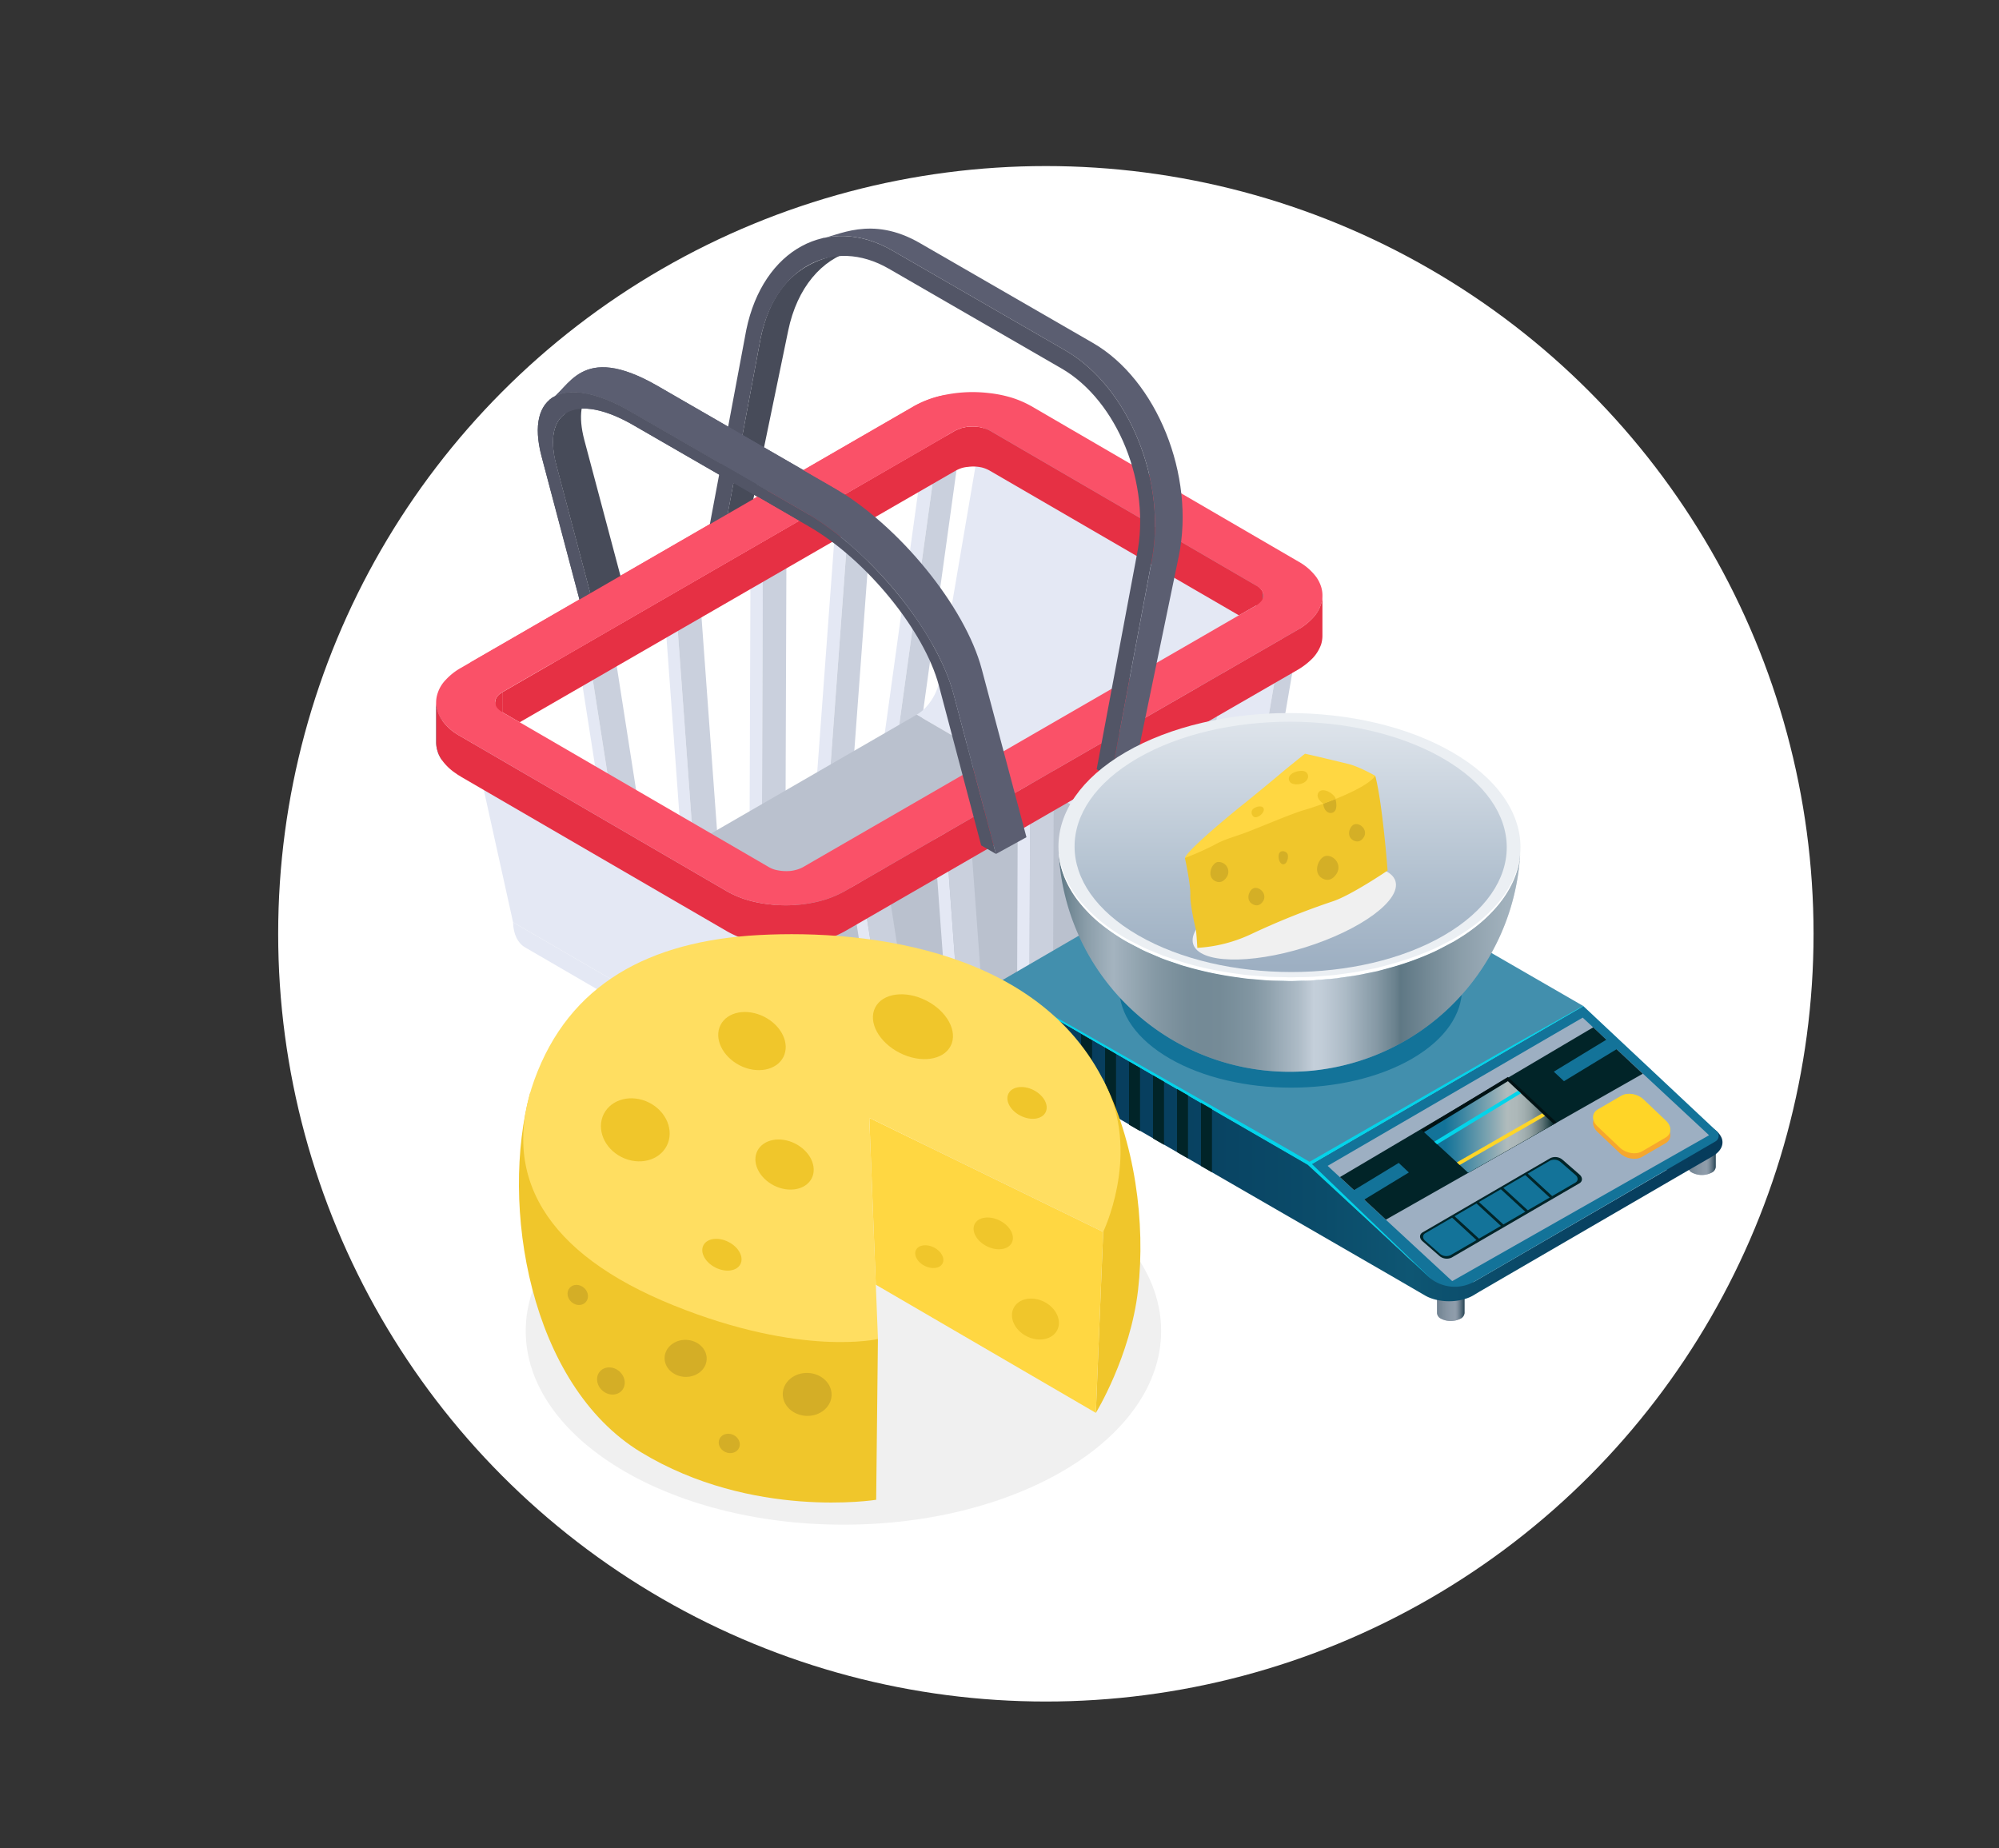 <svg xmlns="http://www.w3.org/2000/svg" xmlns:xlink="http://www.w3.org/1999/xlink" viewBox="0 0 927 857"><rect x="0" y="0" width="927" height="857" fill="#333333" stroke="none"/><defs><style>.cls-1{fill:none;}.cls-2{isolation:isolate;}.cls-3{fill:#fff;}.cls-4{fill:#e4e8f4;}.cls-5{fill:#abacae;}.cls-6{fill:#cad0dd;}.cls-7{fill:#a8a9ab;}.cls-8{fill:#a4a5a7;}.cls-9{fill:#a0a1a3;}.cls-10{fill:#9c9c9e;}.cls-11{fill:#999a9c;}.cls-12{fill:#a5a6a8;}.cls-13{fill:#bac1ce;}.cls-14{clip-path:url(#clip-path);}.cls-15{fill:#adaeb0;}.cls-16{fill:#fa5168;}.cls-17{clip-path:url(#clip-path-2);}.cls-18{fill:#e63044;}.cls-19{fill:#33a8ad;}.cls-20{fill:#49a2a5;}.cls-21{fill:#f9607f;}.cls-22{fill:#474b59;}.cls-23{fill:#5b5e71;}.cls-24{fill:#525566;}.cls-25{fill:#455b73;}.cls-26,.cls-27,.cls-28,.cls-39{opacity:0.4;mix-blend-mode:overlay;}.cls-26{fill:url(#linear-gradient);}.cls-27{fill:url(#linear-gradient-2);}.cls-28{fill:url(#linear-gradient-3);}.cls-29{fill:url(#linear-gradient-4);}.cls-30{fill:#428fad;}.cls-31{fill:#137399;}.cls-32{fill:#9dafc2;}.cls-33{fill:#012428;}.cls-34{fill:#011214;}.cls-35{mix-blend-mode:color-dodge;fill:url(#linear-gradient-5);}.cls-36{fill:#03d4ea;}.cls-37{fill:#ebeff3;}.cls-38{fill:url(#linear-gradient-6);}.cls-39{fill:url(#linear-gradient-7);}.cls-40{fill:#ffd527;}.cls-41{fill:#f6a72e;}.cls-42{fill:#f0f0f0;}.cls-43{fill:#f0c62b;}.cls-44{fill:#ffd742;}.cls-45{fill:#d4af26;}.cls-46{fill:#ffde61;}.cls-47{fill:#d4ae26;}</style><clipPath id="clip-path"><path class="cls-1" d="M385.14,521.61q-70.81-41.17-141.67-82.33c-3.31-1.92-5.41-6-5.55-11.63L379.58,510C379.72,515.66,381.83,519.68,385.14,521.61Z"/></clipPath><clipPath id="clip-path-2"><path class="cls-1" d="M229.59,325.6q0,9.31.07,18.59a4.16,4.16,0,0,1,.82-2.47,7.27,7.27,0,0,1,2.47-2.14l0-18.59a7.76,7.76,0,0,0-2.48,2.14A4.38,4.38,0,0,0,229.59,325.6Z"/></clipPath><linearGradient id="linear-gradient" x1="-4951.62" y1="605.05" x2="-4938.79" y2="605.05" gradientTransform="matrix(-1, 0, 0, 1, -4272.45, 0)" gradientUnits="userSpaceOnUse"><stop offset="0" stop-color="#012428"/><stop offset="0.08" stop-color="#4d6669"/><stop offset="0.15" stop-color="#8d9c9e"/><stop offset="0.21" stop-color="#bec7c8"/><stop offset="0.26" stop-color="#e1e5e6"/><stop offset="0.31" stop-color="#f7f8f8"/><stop offset="0.34" stop-color="#fff"/><stop offset="0.47" stop-color="#f8f9f9"/><stop offset="0.65" stop-color="#e5e8e9"/><stop offset="0.87" stop-color="#c5cdce"/><stop offset="1" stop-color="#b0bbbc"/></linearGradient><linearGradient id="linear-gradient-2" x1="-4750.71" y1="492.83" x2="-4737.88" y2="492.83" xlink:href="#linear-gradient"/><linearGradient id="linear-gradient-3" x1="-5068.18" y1="537.33" x2="-5055.35" y2="537.33" xlink:href="#linear-gradient"/><linearGradient id="linear-gradient-4" x1="-5071.22" y1="529.83" x2="-4734.1" y2="529.83" gradientTransform="matrix(-1, 0, 0, 1, -4272.45, 0)" gradientUnits="userSpaceOnUse"><stop offset="0" stop-color="#063b5b"/><stop offset="0.16" stop-color="#084060"/><stop offset="0.37" stop-color="#0c506e"/><stop offset="0.43" stop-color="#0e5673"/><stop offset="0.55" stop-color="#0b4c6a"/><stop offset="0.78" stop-color="#073f5f"/><stop offset="0.99" stop-color="#063b5b"/></linearGradient><linearGradient id="linear-gradient-5" x1="-4992.99" y1="522.59" x2="-4932.83" y2="522.59" gradientTransform="matrix(-1, 0, 0, 1, -4272.45, 0)" gradientUnits="userSpaceOnUse"><stop offset="0" stop-color="#012428"/><stop offset="0.01" stop-color="#0f3034"/><stop offset="0.05" stop-color="#395558"/><stop offset="0.09" stop-color="#5e7477"/><stop offset="0.14" stop-color="#7c8e90"/><stop offset="0.18" stop-color="#93a2a3"/><stop offset="0.23" stop-color="#a3b0b1"/><stop offset="0.29" stop-color="#adb8b9"/><stop offset="0.36" stop-color="#b0bbbc"/><stop offset="0.48" stop-color="#85a7b2"/><stop offset="0.73" stop-color="#3382a0"/><stop offset="0.84" stop-color="#137399"/></linearGradient><linearGradient id="linear-gradient-6" x1="598.5" y1="450.74" x2="598.5" y2="334.65" gradientUnits="userSpaceOnUse"><stop offset="0.02" stop-color="#9dafc2"/><stop offset="0.37" stop-color="#b1c0cf"/><stop offset="1" stop-color="#dee4eb"/></linearGradient><linearGradient id="linear-gradient-7" x1="491.02" y1="446.56" x2="704.96" y2="446.56" gradientUnits="userSpaceOnUse"><stop offset="0" stop-color="#012428"/><stop offset="0.03" stop-color="#3e585b"/><stop offset="0.06" stop-color="#6f8385"/><stop offset="0.09" stop-color="#92a1a3"/><stop offset="0.11" stop-color="#a8b4b5"/><stop offset="0.12" stop-color="#b0bbbc"/><stop offset="0.12" stop-color="#aeb9bb"/><stop offset="0.17" stop-color="#839596"/><stop offset="0.21" stop-color="#62787a"/><stop offset="0.25" stop-color="#4a6366"/><stop offset="0.28" stop-color="#3b5659"/><stop offset="0.31" stop-color="#365255"/><stop offset="0.35" stop-color="#3a5558"/><stop offset="0.38" stop-color="#466063"/><stop offset="0.42" stop-color="#5a7173"/><stop offset="0.45" stop-color="#76898b"/><stop offset="0.48" stop-color="#9aa8aa"/><stop offset="0.52" stop-color="#c7cecf"/><stop offset="0.55" stop-color="#fafbfb"/><stop offset="0.55" stop-color="#fff"/><stop offset="0.57" stop-color="#f8f9f9"/><stop offset="0.59" stop-color="#e5e8e9"/><stop offset="0.62" stop-color="#c5cdce"/><stop offset="0.65" stop-color="#99a7a9"/><stop offset="0.69" stop-color="#617679"/><stop offset="0.73" stop-color="#1d3c40"/><stop offset="0.74" stop-color="#012428"/><stop offset="0.81" stop-color="#3e585b"/><stop offset="0.87" stop-color="#6f8385"/><stop offset="0.93" stop-color="#92a1a3"/><stop offset="0.97" stop-color="#a8b4b5"/><stop offset="1" stop-color="#b0bbbc"/></linearGradient></defs><title>POS35</title><g class="cls-2"><g id="Layer_1" data-name="Layer 1"><circle class="cls-3" cx="485" cy="433" r="356"/><g class="cls-2"><polygon class="cls-4" points="289.93 411.3 285.16 414.03 268.48 307.41 274.19 310.74 289.93 411.3"/><polygon class="cls-5" points="274.19 310.73 268.48 307.41 279.28 299.16 285 302.49 274.19 310.73"/><polygon class="cls-6" points="285 302.49 301.84 410.2 291.04 418.47 274.19 310.73 285 302.49"/></g><g class="cls-2"><polygon class="cls-4" points="321.65 392.98 316.39 396.01 308.23 284.09 313.94 287.41 321.65 392.98"/><polygon class="cls-7" points="313.94 287.41 308.23 284.09 319.14 276.82 324.87 280.14 313.94 287.41"/><polygon class="cls-6" points="324.87 280.14 333.08 392.85 322.15 400.11 313.94 287.41 324.87 280.14"/></g><g class="cls-2"><polygon class="cls-8" points="353.73 264.03 348.02 260.73 358.97 254.5 364.69 257.82 353.73 264.03"/><polygon class="cls-4" points="353.73 264.03 353.72 271.31 353.35 374.65 347.63 377.98 348 268 348.02 260.73 353.73 264.03"/><polygon class="cls-6" points="353.73 264.03 364.69 257.82 364.28 375.5 353.34 381.72 353.73 264.03"/></g><g class="cls-2"><polygon class="cls-9" points="393.56 240.66 387.86 237.34 398.76 232.19 404.48 235.52 393.56 240.66"/><polygon class="cls-4" points="393.56 240.66 389.75 292.27 385.03 356.37 378.83 359.95 384.05 288.95 387.86 237.34 393.56 240.66"/><polygon class="cls-6" points="393.56 240.66 404.48 235.52 395.43 358.17 384.52 363.33 393.56 240.66"/></g><g class="cls-2"><polygon class="cls-10" points="433.43 217.25 427.72 213.95 438.51 209.9 444.22 213.23 433.43 217.25"/><polygon class="cls-4" points="433.43 217.25 420.59 310.17 416.71 338.08 410.35 341.75 410.07 341.6 414.87 306.85 427.72 213.95 433.43 217.25"/><polygon class="cls-6" points="433.43 217.25 444.22 213.23 426.56 340.87 415.78 344.9 433.43 217.25"/></g><g class="cls-2"><path class="cls-1" d="M566.76,413.79,425.1,331.46c6-3.45,10.79-11.81,10.76-18.66l141.67,82.33C577.54,402,572.74,410.35,566.76,413.79Z"/><polygon class="cls-11" points="597.13 280.42 455.47 198.12 463.49 195.52 605.16 277.84 597.13 280.42"/><path class="cls-4" d="M597.1,280.38,577.54,395.13c0,6.88-4.77,15.24-10.74,18.63L425.06,331.42c6-3.4,10.84-11.75,10.84-18.64l19.55-114.65Z"/><g class="cls-2"><g class="cls-2"><path class="cls-12" d="M391.06,511.6,249.4,429.27c2,1.15,4.64,1,7.58-.75l141.65,82.33c-2.94,1.72-5.62,1.88-7.57.75Z"/></g><path class="cls-13" d="M544.59,400.91l-5.69-3.31L513.74,383l-5.69-3.31-30.29-17.62-5.69-3.31-47-27.35L257,428.53h0c-2.94,1.7-5.62,1.9-7.58.75q70.82,41.18,141.66,82.32c1.94,1.14,4.61,1,7.54-.72h0l10.55-6.15,4.78-2.66,26.44-15.33,5.23-3,26-15,5.78-3.31,25.43-14.68,6.24-3.58,25.34-14.6,6.33-3.68,26.07-15.05Z"/></g><g class="cls-2"><g class="cls-14"><path class="cls-4" d="M385.14,521.61,243.47,439.28c-3.31-1.92-5.41-6-5.55-11.63L379.58,510c.14,5.7,2.25,9.72,5.56,11.65Z"/></g></g><polygon class="cls-15" points="359.59 419.62 217.94 337.3 225.96 330.63 367.62 412.94 359.59 419.62"/><polygon class="cls-4" points="379.58 509.96 237.92 427.65 217.94 337.3 359.59 419.62 379.58 509.96"/><path class="cls-6" d="M597.13,280.42l8-2.58-19.42,113.1c-.21,11.94-8.62,26.32-19,32.28L398.66,520.29c-10.33,6-18.78,1.32-19.08-10.33l-20-90.34,8-6.68,20.17,91.22c0,7.36,4.89,10.13,10.84,6.69l168.13-97.06c6-3.44,10.78-11.81,10.77-18.66Z"/></g><g class="cls-2"><polygon class="cls-4" points="413.93 502.03 409.17 504.77 392.5 398.15 398.22 401.47 413.93 502.03"/><polygon class="cls-5" points="398.22 401.47 392.5 398.15 403.29 389.9 409.01 393.22 398.22 401.47"/><polygon class="cls-6" points="409.01 393.22 425.85 500.93 415.07 509.2 398.22 401.47 409.01 393.22"/></g><g class="cls-2"><polygon class="cls-4" points="445.67 483.7 440.41 486.72 432.26 374.81 437.96 378.14 445.67 483.7"/><polygon class="cls-7" points="437.96 378.14 432.26 374.81 443.16 367.54 448.86 370.87 437.96 378.14"/><polygon class="cls-6" points="448.86 370.87 457.1 483.56 446.19 490.84 437.96 378.14 448.86 370.87"/></g><g class="cls-2"><polygon class="cls-8" points="477.75 354.77 472.04 351.46 482.99 345.23 488.7 348.55 477.75 354.77"/><polygon class="cls-4" points="477.75 354.77 477.72 362.06 477.37 465.39 471.63 468.7 472.02 358.75 472.04 351.46 477.75 354.77"/><polygon class="cls-6" points="477.75 354.77 488.7 348.55 488.29 466.23 477.35 472.47 477.75 354.77"/></g><g class="cls-2"><polygon class="cls-9" points="517.59 331.39 511.88 328.08 522.77 322.94 528.48 326.24 517.59 331.39"/><polygon class="cls-4" points="517.59 331.39 513.78 382.99 509.06 447.1 502.83 450.7 508.07 379.67 511.88 328.07 517.59 331.39"/><polygon class="cls-6" points="517.59 331.39 528.48 326.24 519.44 448.92 508.54 454.05 517.59 331.39"/></g><g class="cls-2"><polygon class="cls-10" points="557.45 307.99 551.74 304.69 562.53 300.64 568.24 303.95 557.45 307.99"/><polygon class="cls-4" points="557.45 308.01 544.6 400.9 540.73 428.82 534.36 432.48 534.08 432.34 538.88 397.6 551.74 304.69 557.45 308.01"/><polygon class="cls-6" points="557.45 307.99 568.24 303.95 550.57 431.61 539.8 435.64 557.45 307.99"/></g><g class="cls-2"><path class="cls-1" d="M443.1,199.64l0,18.58a14.27,14.27,0,0,1,2.71-1.16,16.64,16.64,0,0,1,3.05-.61,19,19,0,0,1,6.36.34,14,14,0,0,1,3.7,1.43l-.06-18.58a13.21,13.21,0,0,0-3.71-1.41,18.57,18.57,0,0,0-9.39.24A14,14,0,0,0,443.1,199.64Z"/><path class="cls-16" d="M585.94,294.68q0-9.31-.05-18.6a4.31,4.31,0,0,0-.2-1.2,4.66,4.66,0,0,0-1.06-1.76,8,8,0,0,0-2-1.57l.05,18.59a8.4,8.4,0,0,1,2,1.56,5.17,5.17,0,0,1,1,1.75A3.73,3.73,0,0,1,585.94,294.68Z"/><g class="cls-2"><g class="cls-17"><path class="cls-18" d="M229.59,325.6l.07,18.59a4.16,4.16,0,0,1,.82-2.47,7.27,7.27,0,0,1,2.47-2.14l0-18.59a7.76,7.76,0,0,0-2.48,2.14,4.38,4.38,0,0,0-.83,2.47Z"/></g></g><g class="cls-2"><g class="cls-2"><path class="cls-19" d="M202.24,325.68l0,18.58a13.68,13.68,0,0,0,.8,4.46l0-18.61a13.12,13.12,0,0,1-.8-4.43Z"/><path class="cls-20" d="M203,330.11l0,18.61a15.75,15.75,0,0,0,2,3.83L205,334a15.31,15.31,0,0,1-2-3.85Z"/></g></g><path class="cls-1" d="M455.27,216.76a18.2,18.2,0,0,0-6.34-.27,14.45,14.45,0,0,0-3,.55,18.34,18.34,0,0,0-2.75,1.19L241,334.91l115.55,67.15a13.17,13.17,0,0,0,3.67,1.43,19.53,19.53,0,0,0,6.36.35,17.53,17.53,0,0,0,3.05-.62,14.64,14.64,0,0,0,2.72-1.16L574.52,285.37,458.94,218.23A14.9,14.9,0,0,0,455.27,216.76Z"/><path class="cls-1" d="M232.9,321a7.76,7.76,0,0,0-2.48,2.14,4,4,0,0,0-.62,3.69,5.08,5.08,0,0,0,1,1.76,8.54,8.54,0,0,0,2,1.57l.08.05V321Z"/><path class="cls-1" d="M455.2,198.23h0c.05,0,.08,0,.12.05Z"/><path class="cls-1" d="M454.68,198.15a18.55,18.55,0,0,0-4.56-.32A20.06,20.06,0,0,1,454.68,198.15Z"/><path class="cls-1" d="M447.83,198.07a14.73,14.73,0,0,0-2,.4,7.54,7.54,0,0,0-.82.36,8.77,8.77,0,0,1,.82-.34C446.48,198.31,447.16,198.19,447.83,198.07Z"/><path class="cls-1" d="M584.63,273.12a7.68,7.68,0,0,0-2-1.54v9a7.31,7.31,0,0,0,2.37-2.06,4,4,0,0,0,.63-3.68A4.51,4.51,0,0,0,584.63,273.12Z"/><path class="cls-19" d="M585.89,276.08a4,4,0,0,0-.21-1.2l0-.08.06,18.59a.09.09,0,0,1,0,.06,3.73,3.73,0,0,1,.2,1.23Z"/><path class="cls-18" d="M585.71,293.41a4.75,4.75,0,0,0-1-1.74,8.3,8.3,0,0,0-1.37-1.19,2.69,2.69,0,0,1-.65-.37v-9.46l-8.17,4.68-115.57-67.1a14.9,14.9,0,0,0-3.67-1.47,18.2,18.2,0,0,0-6.34-.27,14.45,14.45,0,0,0-3,.55,18.34,18.34,0,0,0-2.75,1.19L241,334.91l-8.08-4.68V321L443.06,199.6a16.27,16.27,0,0,1,1.93-.74c.27-.09.55-.28.82-.37.64-.18,1.38-.27,2-.46a4,4,0,0,0,1-.18h1.29a18.88,18.88,0,0,1,4.59.28.67.67,0,0,0,.45.09c.1,0,.1,0,.19.09a14.94,14.94,0,0,1,3.58,1.29l123.74,72a1.79,1.79,0,0,1,.55.36,6,6,0,0,1,1.38,1.2,4,4,0,0,1,1,1.65Z"/><path class="cls-21" d="M455.17,198.22c-.15,0-.33,0-.49-.07.17,0,.35,0,.51.07Z"/><path class="cls-21" d="M450.12,197.83c-.43,0-.86,0-1.28,0a9.12,9.12,0,0,0-1,.22c.35-.06.67-.17,1-.21S449.7,197.85,450.12,197.83Z"/><path class="cls-16" d="M610.5,267.71a26.07,26.07,0,0,0-8.45-7.35l-123.74-72a47.27,47.27,0,0,0-9.27-4,57.59,57.59,0,0,0-10.56-2.11,64.41,64.41,0,0,0-21.85,1.19,47.55,47.55,0,0,0-12.76,4.87L213.65,309.75a28.46,28.46,0,0,0-6.88,5.42,15.82,15.82,0,0,0-3.77,6.15A13.63,13.63,0,0,0,205,334a25.13,25.13,0,0,0,8.45,7.34l123.74,72a44.92,44.92,0,0,0,9.28,3.95A56.66,56.66,0,0,0,357,419.36a64.54,64.54,0,0,0,21.85-1.19,49.1,49.1,0,0,0,12.76-4.87L601.87,292a29,29,0,0,0,6.88-5.42,17,17,0,0,0,3.77-6.15C614,276.16,613.25,271.75,610.5,267.71Zm-25.43,10.83a9.14,9.14,0,0,1-2.39,2.11.09.09,0,0,0-.09.09l-8.08,4.59L372.37,402.1a13,13,0,0,1-2.66,1.1,17.43,17.43,0,0,1-3.12.65,20.93,20.93,0,0,1-6.33-.37,11.75,11.75,0,0,1-3.68-1.38L241,334.91l-8.08-4.68-.09-.1a9,9,0,0,1-2-1.56,4.75,4.75,0,0,1-1-1.74,3.86,3.86,0,0,1,.64-3.67,7.49,7.49,0,0,1,2.48-2.21L443.06,199.6a16.27,16.27,0,0,1,1.93-.74,3.3,3.3,0,0,1,.82-.37c.64-.18,1.38-.27,2-.46.37,0,.64-.18,1-.18h1.29a18.88,18.88,0,0,1,4.59.28.67.67,0,0,0,.45.09c.1,0,.1,0,.19.09a16.48,16.48,0,0,1,3.58,1.29l123.74,72a6.48,6.48,0,0,1,1.93,1.56,4,4,0,0,1,1.1,1.74A4,4,0,0,1,585.07,278.54Z"/><path class="cls-21" d="M445,198.83a13.61,13.61,0,0,0-1.93.77L232.93,321v0L443.1,199.64A13.27,13.27,0,0,1,445,198.83Z"/><path class="cls-21" d="M582.65,271.55l0,0h0l-123.74-72a16.52,16.52,0,0,0-3.63-1.33,13.05,13.05,0,0,1,3.6,1.37Z"/></g><path class="cls-18" d="M613.25,276.06v18.55a13.65,13.65,0,0,1-.64,4.31,18.28,18.28,0,0,1-3.76,6.15,32.8,32.8,0,0,1-6.89,5.42L391.74,431.85A47.19,47.19,0,0,1,379,436.71,64.92,64.92,0,0,1,357,438a54.26,54.26,0,0,1-10.46-2.2,43,43,0,0,1-9.37-3.94L213.47,360v-.09a9.76,9.76,0,0,1-1.93-1.2,24.64,24.64,0,0,1-6.52-6.15,14.39,14.39,0,0,1-2.75-8.26V325.64A14.68,14.68,0,0,0,205,334a24.51,24.51,0,0,0,6.43,6.15c.64.37,1.28.83,2,1.19l123.74,72a44.92,44.92,0,0,0,9.28,3.95A56.66,56.66,0,0,0,357,419.36a64.54,64.54,0,0,0,21.85-1.19,49.1,49.1,0,0,0,12.76-4.87L601.87,292a29,29,0,0,0,6.88-5.42,17,17,0,0,0,3.77-6.15A14.66,14.66,0,0,0,613.25,276.06Z"/><g class="cls-2"><path class="cls-22" d="M395.31,116.34c-14.19,3.85-25.66,17-29.79,36.94l-19.74,95.39L334.11,256l18.63-99.24C360.85,117.67,390,119.19,395.31,116.34Z"/><path class="cls-23" d="M546.64,257.89l-19.74,95.3-11.67,7.32,18.62-99.15C541.56,224,523.7,179.59,494,162.48l-80.08-46.24c-11.65-6.76-23.4-8.27-33.83-5.45,8.05-1.1,23.71-11.33,46.62,2L506.78,159C536.49,176.11,554.34,220.48,546.64,257.89Z"/><path class="cls-24" d="M494,162.47c29.7,17.15,47.55,61.46,39.82,98.86l-18.6,99.22-6.66-3.85,18.6-99.21c6.78-32.8-8.91-71.63-34.89-86.63L412.18,124.6c-26-15-52.66-.63-59.44,32.17L334.15,256l-6.67-3.84,18.6-99.21c7.73-37.41,38.13-53.86,67.84-36.72Z"/></g><g class="cls-2"><path class="cls-22" d="M291.68,281.86l-14.15,7.66-19.6-74c-2.87-10.9-1.53-18.74,3-22.76L274,181.16c-4.59,4-5.93,11.76-3.06,22.76Z"/><path class="cls-23" d="M476,388.21,461.84,396l-19.61-74c-7.65-29.07-38.45-66.85-68.67-84.26L292,190.63c-17.13-9.95-30.51-11.2-37.4-5,9.23-4.59,14-27.67,50.5-6.6l81.49,47.06c30.22,17.41,61,55.18,68.67,84.17Z"/><path class="cls-23" d="M372.58,218,356,227.56l-64-36.92c-17.15-10-30.5-11.17-37.43-5,9.62-4.79,14.11-27.62,50.52-6.59Z"/><path class="cls-24" d="M373.53,237.68c30.23,17.45,61,55.2,68.69,84.24l19.57,74L455,392l-19.58-74c-6.73-25.45-33.74-58.54-60.19-73.81l-81.52-47.07c-26.44-15.26-42.53-7.06-35.8,18.4l19.57,74-6.78-3.91-19.57-74c-7.68-29,10.7-38.4,40.86-21Z"/><path class="cls-24" d="M292,190.64l64,36.92-4.77,2.77-57.53-33.19c-26.43-15.25-42.55-7.1-35.79,18.37l15.77,59.61,3.81,14.39-6.76-3.9-2-7.63-17.59-66.37C243.47,182.58,261.84,173.23,292,190.64Z"/><polygon class="cls-16" points="370.5 241.51 256.64 307.27 218 307.27 268.77 277.98 273.71 275.12 351.26 230.33 370.5 241.51"/><path class="cls-16" d="M438.77,183.19v18.89l-47,27.12c-1.73-1-3.46-2.16-5.19-3.12L372.58,218l51.29-29.63a49.06,49.06,0,0,1,12.74-4.85C437.3,183.37,438.08,183.37,438.77,183.19Z"/></g><path class="cls-25" d="M666.46,598.28a4,4,0,0,0,.21.41,2.29,2.29,0,0,0,.14.27,4.51,4.51,0,0,0,.42.48l.16.16a4.67,4.67,0,0,0,.81.58,10,10,0,0,0,9.06,0,4.74,4.74,0,0,0,.82-.57l.19-.21a4.27,4.27,0,0,0,.41-.44c.05-.09.08-.18.13-.27a2.49,2.49,0,0,0,.22-.43,2.93,2.93,0,0,0,.05-.29,2,2,0,0,0,.07-.42h0l0,11.28a3.23,3.23,0,0,1-1.89,2.65,10,10,0,0,1-9,0,3.17,3.17,0,0,1-1.86-2.6l0-11.29c0,.13,0,.26.07.4S666.43,598.18,666.46,598.28Z"/><path class="cls-26" d="M666.46,598.28a4,4,0,0,0,.21.41,2.29,2.29,0,0,0,.14.27,4.51,4.51,0,0,0,.42.48l.16.16a4.67,4.67,0,0,0,.81.58,10,10,0,0,0,9.06,0,4.74,4.74,0,0,0,.82-.57l.19-.21a4.27,4.27,0,0,0,.41-.44c.05-.09.08-.18.13-.27a2.49,2.49,0,0,0,.22-.43,2.93,2.93,0,0,0,.05-.29,2,2,0,0,0,.07-.42h0l0,11.28a3.23,3.23,0,0,1-1.89,2.65,10,10,0,0,1-9,0,3.17,3.17,0,0,1-1.86-2.6l0-11.29c0,.13,0,.26.07.4S666.43,598.18,666.46,598.28Z"/><path class="cls-25" d="M465.56,486.05a1.83,1.83,0,0,0,.21.42,1.66,1.66,0,0,0,.13.27,3.15,3.15,0,0,0,.43.47l.15.18a6.9,6.9,0,0,0,.82.57,10,10,0,0,0,9.05,0,6.32,6.32,0,0,0,.83-.58l.18-.2a5.65,5.65,0,0,0,.41-.46,2.1,2.1,0,0,0,.13-.26,2.82,2.82,0,0,0,.22-.42c0-.11,0-.2.05-.31a1.85,1.85,0,0,0,.07-.41h0v11.29a3.21,3.21,0,0,1-1.88,2.64,10,10,0,0,1-9.06,0,3.21,3.21,0,0,1-1.86-2.6l0-11.28a1.78,1.78,0,0,0,.07.39A1,1,0,0,0,465.56,486.05Z"/><path class="cls-27" d="M465.56,486.05a1.83,1.83,0,0,0,.21.42,1.66,1.66,0,0,0,.13.27,3.15,3.15,0,0,0,.43.47l.15.18a6.9,6.9,0,0,0,.82.57,10,10,0,0,0,9.05,0,6.32,6.32,0,0,0,.83-.58l.18-.2a5.65,5.65,0,0,0,.41-.46,2.1,2.1,0,0,0,.13-.26,2.82,2.82,0,0,0,.22-.42c0-.11,0-.2.05-.31a1.85,1.85,0,0,0,.07-.41h0v11.29a3.21,3.21,0,0,1-1.88,2.64,10,10,0,0,1-9.06,0,3.21,3.21,0,0,1-1.86-2.6l0-11.28a1.78,1.78,0,0,0,.07.39A1,1,0,0,0,465.56,486.05Z"/><path class="cls-25" d="M783,530.56a4,4,0,0,0,.21.41,2.29,2.29,0,0,0,.14.27,2.69,2.69,0,0,0,.43.47,1.22,1.22,0,0,0,.15.17,5.38,5.38,0,0,0,.82.58,10,10,0,0,0,9.05,0,4.89,4.89,0,0,0,.83-.59,1.54,1.54,0,0,0,.17-.19,3.46,3.46,0,0,0,.42-.45c0-.09.08-.18.13-.26a3.51,3.51,0,0,0,.22-.43,2.87,2.87,0,0,0,0-.31,1.87,1.87,0,0,0,.07-.4h0l0,11.28a3.23,3.23,0,0,1-1.89,2.65,10,10,0,0,1-9.05,0,3.17,3.17,0,0,1-1.86-2.6l0-11.29a3,3,0,0,0,.06.4C783,530.35,783,530.46,783,530.56Z"/><path class="cls-28" d="M783,530.56a4,4,0,0,0,.21.41,2.29,2.29,0,0,0,.14.27,2.69,2.69,0,0,0,.43.47,1.22,1.22,0,0,0,.15.17,5.38,5.38,0,0,0,.82.58,10,10,0,0,0,9.05,0,4.89,4.89,0,0,0,.83-.59,1.54,1.54,0,0,0,.17-.19,3.46,3.46,0,0,0,.42-.45c0-.09.08-.18.13-.26a3.51,3.51,0,0,0,.22-.43,2.87,2.87,0,0,0,0-.31,1.87,1.87,0,0,0,.07-.4h0l0,11.28a3.23,3.23,0,0,1-1.89,2.65,10,10,0,0,1-9.05,0,3.17,3.17,0,0,1-1.86-2.6l0-11.29a3,3,0,0,0,.06.4C783,530.35,783,530.46,783,530.56Z"/><path class="cls-29" d="M461.71,456.29l145.51,84,48.15,45.1,16.78-9.69,11.05,18.85L773,542.41l-21.88-12.72L778.32,514l15.86,9.21a9.26,9.26,0,0,1,4.2,4.45h0c1.16,3-.26,6.22-4.26,8.54l-9.51,5.49-98.78,57.4-2.64,1.6c-6.2,3.59-16.22,3.59-22.4,0l-15.88-9.23h0l-37.79-21.83-138.56-80a13.87,13.87,0,0,1-6.93-12.05Z"/><polygon class="cls-30" points="461.71 456.29 588.72 382.48 734.24 466.5 607.22 540.3 461.71 456.29"/><path class="cls-31" d="M607.22,540.31l127-73.81,62.24,58.38h0a3.07,3.07,0,0,1-1,4.43L683.92,594.15A18.43,18.43,0,0,1,662,591.67Z"/><polygon class="cls-32" points="733.95 471.87 792.55 526.41 673.43 594.06 615.67 540.61 733.95 471.87"/><polygon class="cls-33" points="642.68 565.55 761.8 497.89 738.81 476.39 621.36 545.81 642.68 565.55"/><polygon class="cls-31" points="746.39 481.21 720.55 496.93 725.26 501.35 751.1 485.65 746.39 481.21"/><polygon class="cls-31" points="648.63 539.24 622.79 554.95 627.5 559.38 653.34 543.67 648.63 539.24"/><polygon class="cls-34" points="660.38 525.03 659.08 523.82 699.26 499.39 721.88 520.51 720.55 521.27 699.26 501.39 660.38 525.03"/><polygon class="cls-33" points="660.38 525.03 699.26 501.39 720.55 521.27 680.86 543.86 660.38 525.03"/><polygon class="cls-35" points="660.38 524.99 699.26 501.35 720.55 521.24 680.86 543.83 660.38 524.99"/><path class="cls-36" d="M461.68,456.36l.07-.13,36.72,20.41L535,497.43l36.5,20.8c11.91,6.85,23.93,13.52,35.77,20.5l63-36.15,15.93-9.13c5.32-3,10.6-6.12,15.94-9.1l32.06-17.93.08.14L608.39,539.79,664,593.28l-57.57-53.17,0,0Z"/><polygon class="cls-33" points="562.03 514.34 562.03 543.6 556.93 540.65 556.93 511.4 562.03 514.34"/><polygon class="cls-33" points="550.91 507.92 550.91 537.16 545.81 534.22 545.81 504.97 550.91 507.92"/><polygon class="cls-33" points="539.79 501.6 539.79 530.85 534.69 527.91 534.69 498.65 539.79 501.6"/><polygon class="cls-33" points="528.67 495.23 528.67 524.48 523.57 521.54 523.57 492.28 528.67 495.23"/><polygon class="cls-33" points="517.55 488.8 517.55 518.04 512.46 515.1 512.46 485.85 517.55 488.8"/><polygon class="cls-33" points="506.44 482.48 506.44 511.74 501.34 508.79 501.34 479.53 506.44 482.48"/><path class="cls-31" d="M654.92,490.86c30.91-18,30.74-47.12-.41-65.11h0c-31.13-18-81.47-18-112.38,0h0c-30.94,18-30.78,47.15.34,65.11s81.5,18,112.46,0Z"/><path class="cls-37" d="M674,436.56c41.67-24.21,41.45-63.51-.54-87.76h0c-41.94-24.21-109.8-24.21-151.47,0h0c-41.72,24.25-41.5,63.55.44,87.76s109.85,24.25,151.58,0Z"/><path class="cls-38" d="M669.63,433.73c39-22.65,38.77-59.42-.51-82.09h0c-39.24-22.65-102.7-22.64-141.68,0h0c-39,22.67-38.81,59.44.42,82.09s102.76,22.68,141.78,0Z"/><path class="cls-32" d="M674,436.56h0c-41.73,24.25-109.58,24.25-151.58,0-19.5-11.25-30-25.77-31.41-40.52a107.15,107.15,0,0,0,213.94,0C703.66,410.82,693.36,425.31,674,436.56Z"/><path class="cls-39" d="M674,436.56h0c-41.73,24.25-109.58,24.25-151.58,0-19.5-11.25-30-25.77-31.41-40.52a107.15,107.15,0,0,0,213.94,0C703.66,410.82,693.36,425.31,674,436.56Z"/><path class="cls-3" d="M491.11,396s.16,1,.47,2.89a41.63,41.63,0,0,0,2.47,7.84,47,47,0,0,0,6.67,10.83,71.94,71.94,0,0,0,11.94,11.36,88.39,88.39,0,0,0,7.84,5.26l2.13,1.25c.64.38,1.48.76,2.21,1.15l4.63,2.34a48.52,48.52,0,0,0,4.83,2.14l5,2.05c3.46,1.15,7,2.42,10.6,3.5a161.9,161.9,0,0,0,22.87,4.8c2,.26,4,.59,5.94.78l6,.48c4,.43,8.07.33,12.11.48,2,.13,4.05-.05,6.07-.05s4-.08,6.06-.17l6-.48c2-.16,4-.29,6-.61,3.94-.55,7.88-1,11.69-1.85l5.71-1.13,5.54-1.47a145.8,145.8,0,0,0,20.61-7.21c3.16-1.42,6.14-3.08,9-4.51,2.87-1.68,5.53-3.29,8-5.08a71.45,71.45,0,0,0,12.35-10.93A49.38,49.38,0,0,0,701,409.17a42.23,42.23,0,0,0,2.91-7.69c.45-1.85.65-2.85.65-2.85l.17,0s-.18,1-.59,2.89a43.29,43.29,0,0,1-2.77,7.82,49,49,0,0,1-7,10.78,68.05,68.05,0,0,1-12.29,11.3c-2.45,1.82-5.17,3.52-8,5.22-3,1.51-5.91,3.2-9.09,4.69a137.31,137.31,0,0,1-20.75,7.48l-5.6,1.52-5.75,1.17c-3.85.89-7.81,1.34-11.79,1.92-2,.34-4,.47-6,.64s-4,.34-6.07.51-4.07.13-6.11.2-4.08.2-6.12.09c-4.08-.17-8.18-.09-12.23-.54l-6.06-.51c-2-.21-4-.55-6-.81a163.7,163.7,0,0,1-23.07-5c-1.85-.48-3.62-1.19-5.41-1.77s-3.55-1.18-5.27-1.85l-5-2.14a49.82,49.82,0,0,1-4.85-2.22c-3.08-1.67-6.2-3.1-9-4.9a90.53,90.53,0,0,1-7.87-5.43A67.78,67.78,0,0,1,500.16,418a47,47,0,0,1-6.49-11.11,42,42,0,0,1-2.33-8c-.26-1.89-.41-2.91-.41-2.91Z"/><polygon class="cls-40" points="715.17 516.27 675.6 539 676.9 540.21 716.47 517.48 715.17 516.27"/><polygon class="cls-36" points="703.97 505.78 665.12 529.4 666.42 530.61 705.26 506.99 703.97 505.78"/><path class="cls-33" d="M673.11,583.17l59.27-34.45c1.6-.92,1.63-2.75.07-4.1l-7.82-6.82A5.25,5.25,0,0,0,719,537l-59.27,34.44c-1.58.92-1.61,2.76-.07,4.1l3.91,3.41,3.91,3.41A5.26,5.26,0,0,0,673.11,583.17Z"/><path class="cls-31" d="M672.7,582l57.82-33.6c1.4-.8,1.43-2.4.07-3.58l-6.83-5.94a4.55,4.55,0,0,0-5-.67L661,571.81c-1.38.8-1.41,2.41-.06,3.59l3.41,3,3.42,3A4.59,4.59,0,0,0,672.7,582Z"/><polygon class="cls-33" points="674.43 563.88 686.18 574.67 685.19 575.48 673.14 564.4 674.43 563.88"/><polygon class="cls-33" points="685.7 557.26 697.45 568.04 696.46 568.86 684.4 557.77 685.7 557.26"/><polygon class="cls-33" points="696.96 550.63 708.71 561.42 707.72 562.23 695.66 551.15 696.96 550.63"/><polygon class="cls-33" points="708.22 544 719.97 554.79 718.99 555.61 706.93 544.52 708.22 544"/><path class="cls-41" d="M772.59,522.26l-3.6-3.41-6.82-6.5c-2.78-2.63-7.38-3.4-10.28-1.72l-10.3,6-.6.34c-2.91,1.7-3,5.21-.24,7.84l10.42,9.91c2.79,2.64,7.39,3.42,10.3,1.73l2.38-1.39,8.52-4.95C775.27,528.42,775.37,524.91,772.59,522.26Z"/><path class="cls-40" d="M772.59,519.69l-3.6-3.42-6.82-6.49c-2.78-2.63-7.38-3.4-10.28-1.72l-10.3,6-.6.34c-2.91,1.7-3,5.21-.24,7.84l10.42,9.91c2.79,2.65,7.39,3.42,10.3,1.72l2.38-1.38,8.52-5C775.27,525.85,775.37,522.34,772.59,519.69Z"/><path class="cls-42" d="M647.09,408.52c2.78,8.9-16,22.68-41.84,30.76s-49.13,7.42-51.92-1.48,15.95-22.68,41.84-30.77S644.3,399.61,647.09,408.52Z"/><path class="cls-43" d="M549.48,397.85s2.65,12,2.51,17,2.3,15,2.56,16.14.69,8.53.69,8.53A67.59,67.59,0,0,0,580,433.25,350.34,350.34,0,0,1,617.9,418c8.53-2.74,25.57-14.32,25.57-14.32s-2.28-30.75-5.71-43.94C637.76,359.74,555.21,392.25,549.48,397.85Z"/><path class="cls-44" d="M549.48,397.85a134.56,134.56,0,0,0,13.55-6c4.67-2.62,8.13-3.43,13.78-5.45s21.72-9,28.16-10.84,28.51-9.54,32.79-15.82c0,0-7.47-4.26-12.41-5.47s-16.5-4-20.19-4.77c0,0-9.31,7.47-11.16,9.08s-14.59,12.11-17.39,14.31S550.55,394,549.48,397.85Z"/><path class="cls-45" d="M613.7,372.66c0,.34,0,.56,0,.56.6,3.95,4,4.69,5.41,2.72.78-1.1.81-3.53.14-5.42C617.37,371.29,615.47,372,613.7,372.66Z"/><path class="cls-43" d="M581,378.35a2.49,2.49,0,0,1-.39-2.62c.68-1.44,4.65-2.77,5.39-.8S582.47,380.36,581,378.35Z"/><path class="cls-45" d="M594.5,394.74a2.49,2.49,0,0,1,2.44,1c.88,1.33-.05,5.41-2.12,5S592,395,594.5,394.74Z"/><path class="cls-43" d="M603.2,363.48s-4.89,1.17-5.5-2,5.54-4.83,7.64-3.65S607.07,362.47,603.2,363.48Z"/><path class="cls-45" d="M569.26,406s-2.07,4.6-5.94,2.44-1.46-8.1,1.25-8.7A4.52,4.52,0,0,1,569.26,406Z"/><path class="cls-45" d="M620.24,404.39s-2.46,5.48-7.07,2.9-1.75-9.65,1.49-10.36S622.07,400,620.24,404.39Z"/><path class="cls-45" d="M586.05,417.31s-1.71,3.91-5.22,1.94-1.53-7,.87-7.48S587.32,414.14,586.05,417.31Z"/><path class="cls-45" d="M632.73,387.69s-1.72,3.91-5.23,1.94-1.53-7,.88-7.47S634,384.53,632.73,387.69Z"/><path class="cls-43" d="M619.41,370.41c-.61-2.34-6-5.64-7.93-3-1.65,2.33,1.43,4.73,2.19,5.26,1.83-.66,3.77-1.41,5.75-2.2A.13.13,0,0,1,619.41,370.41Z"/><path class="cls-42" d="M243.8,617.16c0,49.62,66,89.84,147.33,89.84s147.33-40.22,147.33-89.84-66-89.85-147.33-89.85S243.8,567.54,243.8,617.16Z"/><path class="cls-43" d="M508.18,655.15s16-26,19.57-56.94S526.39,529,511.1,499.83l.49,71.4Z"/><path class="cls-43" d="M407.12,620.89l-.81,74.56s-57.48,9.28-109.12-22.08-65.52-114.8-51.29-166.8Z"/><polygon class="cls-44" points="511.59 571.23 508.18 655.15 406.14 595.72 403.13 518.35 511.59 571.23"/><path class="cls-46" d="M403.13,518.35l4,102.54s-35.27,8.42-94.78-15.59S231.76,545,247.83,500.66,300.94,436.31,352,433.58s132.81,7.12,161.86,71.93c14.21,31.71-2.27,65.72-2.27,65.72Z"/><path class="cls-43" d="M467.67,507.08c-1.66,3.28.84,7.89,5.59,10.29s9.94,1.69,11.61-1.6-.84-7.89-5.59-10.3S469.34,503.79,467.67,507.08Z"/><path class="cls-43" d="M326.18,577.47c-1.66,3.29.84,7.9,5.59,10.3s9.94,1.68,11.6-1.61-.84-7.89-5.58-10.29S327.84,574.19,326.18,577.47Z"/><path class="cls-43" d="M452,567.57c-1.66,3.29.84,7.9,5.59,10.3s9.94,1.68,11.61-1.61-.84-7.89-5.59-10.29S453.63,564.29,452,567.57Z"/><path class="cls-43" d="M424.78,579.59c-1.19,2.36.6,5.67,4,7.39s7.13,1.21,8.33-1.15-.61-5.67-4-7.39S426,577.23,424.78,579.59Z"/><path class="cls-43" d="M470.05,606.53c-2.23,4.41.49,10.29,6.07,13.11s11.93,1.53,14.16-2.88-.48-10.29-6.07-13.12S472.29,602.11,470.05,606.53Z"/><path class="cls-47" d="M363,646.11c-.23,5.5,4.65,10.16,10.9,10.43s11.51-4,11.74-9.47-4.64-10.16-10.9-10.43S363.21,640.62,363,646.11Z"/><path class="cls-47" d="M308.2,629.46c-.2,4.74,4,8.76,9.39,9s9.92-3.43,10.12-8.16-4-8.76-9.39-9S308.4,624.73,308.2,629.46Z"/><path class="cls-47" d="M278.22,635.91c-2.16,2.45-1.66,6.44,1.13,8.9s6.8,2.48,9,0,1.67-6.43-1.12-8.9S280.39,633.47,278.22,635.91Z"/><path class="cls-47" d="M264.18,597.17c-1.6,1.81-1.23,4.77.84,6.59s5,1.84,6.64,0,1.23-4.77-.83-6.59S265.79,595.35,264.18,597.17Z"/><path class="cls-47" d="M333.63,667.27c-1,2.2.23,4.91,2.74,6.05s5.36.26,6.36-1.94-.23-4.92-2.74-6.06S334.62,665.06,333.63,667.27Z"/><path class="cls-43" d="M405.84,467.22c-3.38,6.7,1.71,16.09,11.39,21s20.26,3.43,23.65-3.27-1.71-16.09-11.39-21S409.23,460.52,405.84,467.22Z"/><path class="cls-43" d="M334.13,475.31C331,481.53,335,489.87,343,494s17.14,2.34,20.29-3.88-.84-14.56-8.9-18.64S337.28,469.09,334.13,475.31Z"/><path class="cls-43" d="M351.23,533.63c-2.71,5.37.73,12.57,7.68,16.09s14.8,2,17.51-3.35-.72-12.57-7.67-16.09S354,528.26,351.23,533.63Z"/><path class="cls-43" d="M280,516.53c-3.52,7,.15,15.93,8.21,20s17.46,1.72,21-5.25-.15-15.93-8.2-20S283.55,509.55,280,516.53Z"/></g></g></svg>